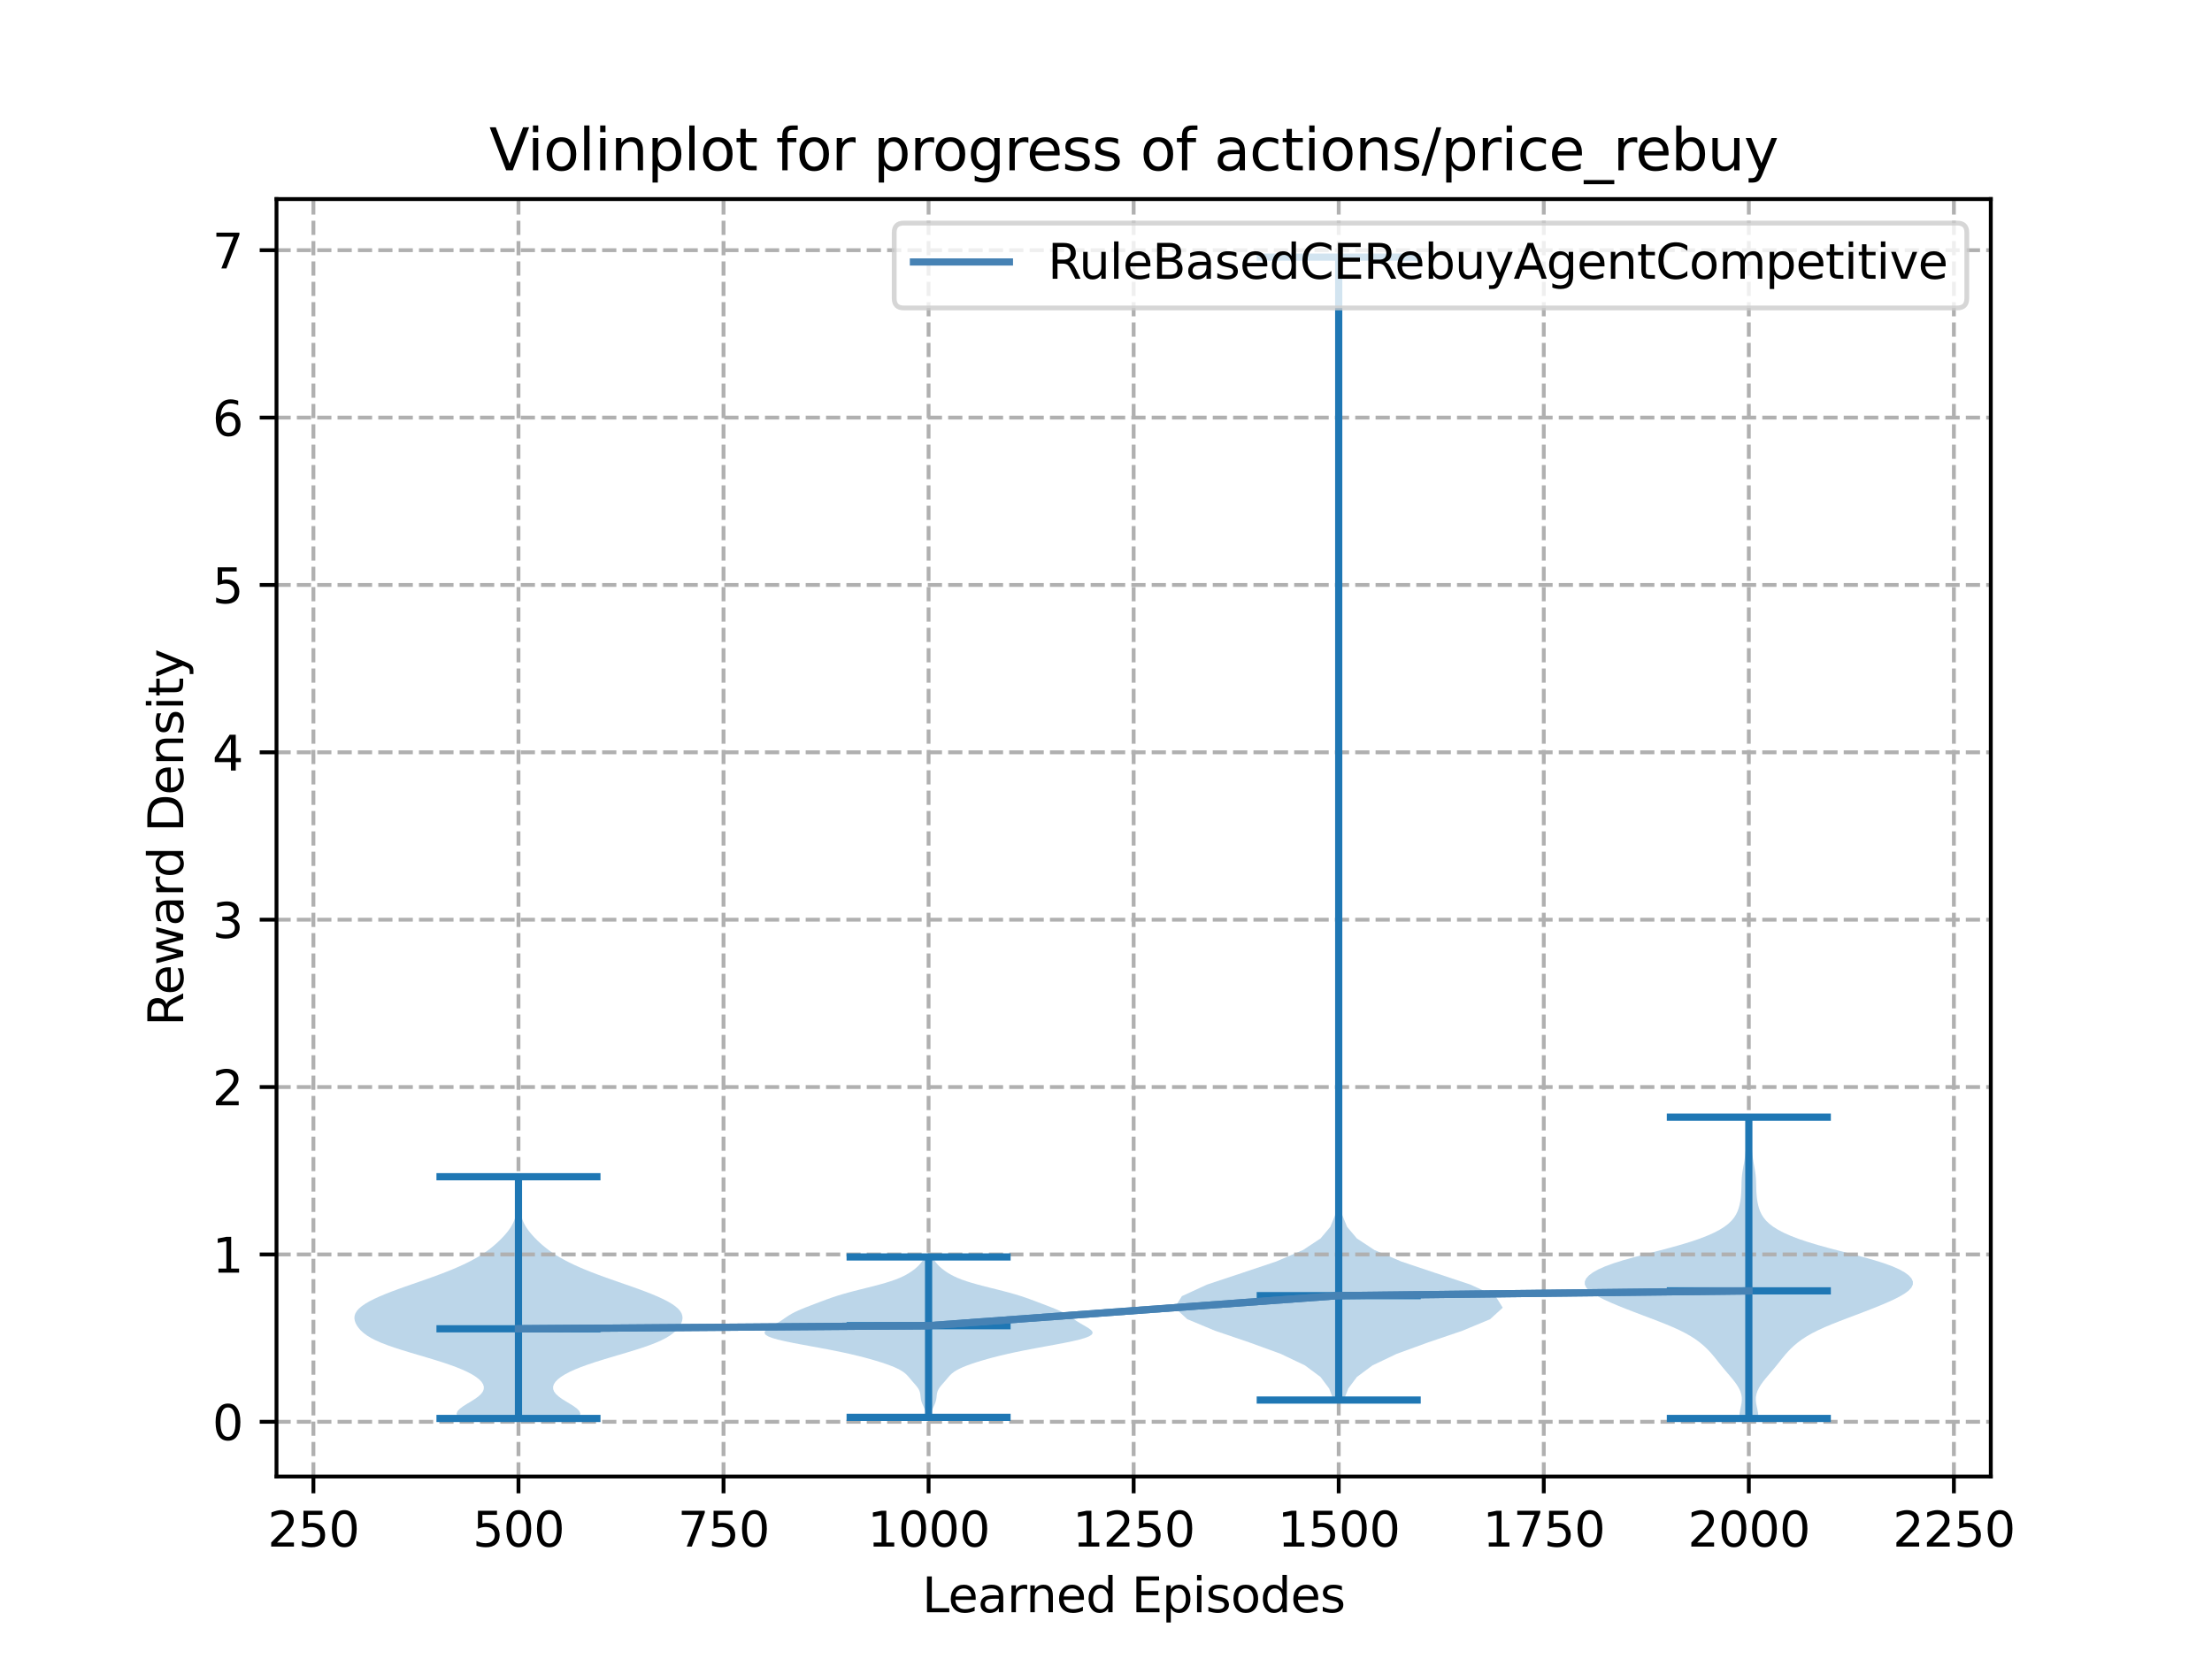 <?xml version="1.0" encoding="utf-8" standalone="no"?>
<!DOCTYPE svg PUBLIC "-//W3C//DTD SVG 1.1//EN"
  "http://www.w3.org/Graphics/SVG/1.1/DTD/svg11.dtd">
<svg xmlns:xlink="http://www.w3.org/1999/xlink" width="460.8pt" height="345.6pt" viewBox="0 0 460.8 345.6" xmlns="http://www.w3.org/2000/svg" version="1.1">
 <defs>
  <style type="text/css">*{stroke-linejoin: round; stroke-linecap: butt}</style>
 </defs>
 <g id="figure_1">
  <g id="patch_1">
   <path d="M 0 345.6 
L 460.8 345.6 
L 460.8 0 
L 0 0 
z
" style="fill: #ffffff"/>
  </g>
  <g id="axes_1">
   <g id="patch_2">
    <path d="M 57.6 307.584 
L 414.72 307.584 
L 414.72 41.472 
L 57.6 41.472 
z
" style="fill: #ffffff"/>
   </g>
   <g id="PolyCollection_1">
    <path d="M 120.322 295.488 
L 95.692 295.488 
L 95.23 294.979 
L 95.109 294.471 
L 95.313 293.962 
L 95.795 293.454 
L 96.483 292.945 
L 97.292 292.436 
L 98.138 291.928 
L 98.941 291.419 
L 99.642 290.911 
L 100.195 290.402 
L 100.576 289.894 
L 100.776 289.385 
L 100.792 288.876 
L 100.633 288.368 
L 100.306 287.859 
L 99.816 287.351 
L 99.17 286.842 
L 98.368 286.333 
L 97.414 285.825 
L 96.307 285.316 
L 95.054 284.808 
L 93.663 284.299 
L 92.15 283.79 
L 90.537 283.282 
L 88.854 282.773 
L 87.136 282.265 
L 85.424 281.756 
L 83.757 281.247 
L 82.175 280.739 
L 80.713 280.23 
L 79.397 279.722 
L 78.243 279.213 
L 77.254 278.705 
L 76.425 278.196 
L 75.739 277.687 
L 75.179 277.179 
L 74.726 276.67 
L 74.367 276.162 
L 74.095 275.653 
L 73.914 275.144 
L 73.833 274.636 
L 73.865 274.127 
L 74.026 273.619 
L 74.327 273.11 
L 74.774 272.601 
L 75.37 272.093 
L 76.109 271.584 
L 76.984 271.076 
L 77.983 270.567 
L 79.097 270.059 
L 80.311 269.55 
L 81.611 269.041 
L 82.981 268.533 
L 84.403 268.024 
L 85.857 267.516 
L 87.322 267.007 
L 88.777 266.498 
L 90.203 265.99 
L 91.585 265.481 
L 92.912 264.973 
L 94.174 264.464 
L 95.369 263.955 
L 96.491 263.447 
L 97.541 262.938 
L 98.519 262.43 
L 99.424 261.921 
L 100.26 261.413 
L 101.03 260.904 
L 101.74 260.395 
L 102.396 259.887 
L 103.006 259.378 
L 103.577 258.87 
L 104.113 258.361 
L 104.618 257.852 
L 105.09 257.344 
L 105.529 256.835 
L 105.929 256.327 
L 106.288 255.818 
L 106.602 255.309 
L 106.871 254.801 
L 107.097 254.292 
L 107.283 253.784 
L 107.433 253.275 
L 107.553 252.766 
L 107.648 252.258 
L 107.722 251.749 
L 107.778 251.241 
L 107.82 250.732 
L 107.849 250.224 
L 107.866 249.715 
L 107.873 249.206 
L 107.87 248.698 
L 107.861 248.189 
L 107.846 247.681 
L 107.829 247.172 
L 107.812 246.663 
L 107.798 246.155 
L 107.789 245.646 
L 107.786 245.138 
L 108.228 245.138 
L 108.228 245.138 
L 108.225 245.646 
L 108.216 246.155 
L 108.202 246.663 
L 108.185 247.172 
L 108.168 247.681 
L 108.153 248.189 
L 108.143 248.698 
L 108.141 249.206 
L 108.148 249.715 
L 108.165 250.224 
L 108.194 250.732 
L 108.236 251.241 
L 108.292 251.749 
L 108.366 252.258 
L 108.461 252.766 
L 108.581 253.275 
L 108.731 253.784 
L 108.917 254.292 
L 109.142 254.801 
L 109.412 255.309 
L 109.726 255.818 
L 110.085 256.327 
L 110.485 256.835 
L 110.923 257.344 
L 111.396 257.852 
L 111.901 258.361 
L 112.437 258.87 
L 113.008 259.378 
L 113.618 259.887 
L 114.274 260.395 
L 114.984 260.904 
L 115.754 261.413 
L 116.59 261.921 
L 117.495 262.43 
L 118.472 262.938 
L 119.523 263.447 
L 120.645 263.955 
L 121.839 264.464 
L 123.102 264.973 
L 124.429 265.481 
L 125.811 265.99 
L 127.237 266.498 
L 128.692 267.007 
L 130.156 267.516 
L 131.61 268.024 
L 133.033 268.533 
L 134.403 269.041 
L 135.703 269.55 
L 136.917 270.059 
L 138.03 270.567 
L 139.03 271.076 
L 139.905 271.584 
L 140.644 272.093 
L 141.239 272.601 
L 141.687 273.11 
L 141.988 273.619 
L 142.149 274.127 
L 142.181 274.636 
L 142.1 275.144 
L 141.918 275.653 
L 141.647 276.162 
L 141.288 276.67 
L 140.835 277.179 
L 140.275 277.687 
L 139.589 278.196 
L 138.759 278.705 
L 137.771 279.213 
L 136.616 279.722 
L 135.301 280.23 
L 133.839 280.739 
L 132.257 281.247 
L 130.59 281.756 
L 128.877 282.265 
L 127.16 282.773 
L 125.477 283.282 
L 123.864 283.79 
L 122.351 284.299 
L 120.96 284.808 
L 119.707 285.316 
L 118.6 285.825 
L 117.645 286.333 
L 116.844 286.842 
L 116.198 287.351 
L 115.708 287.859 
L 115.381 288.368 
L 115.221 288.876 
L 115.238 289.385 
L 115.437 289.894 
L 115.819 290.402 
L 116.372 290.911 
L 117.072 291.419 
L 117.876 291.928 
L 118.721 292.436 
L 119.531 292.945 
L 120.219 293.454 
L 120.701 293.962 
L 120.905 294.471 
L 120.784 294.979 
L 120.322 295.488 
z
" clip-path="url(#pa7b677e027)" style="fill: #1f77b4; fill-opacity: 0.3"/>
   </g>
   <g id="PolyCollection_2">
    <path d="M 193.793 295.262 
L 193.091 295.262 
L 193.033 294.924 
L 192.962 294.587 
L 192.873 294.249 
L 192.764 293.912 
L 192.634 293.574 
L 192.488 293.236 
L 192.334 292.899 
L 192.183 292.561 
L 192.048 292.224 
L 191.938 291.886 
L 191.857 291.549 
L 191.803 291.211 
L 191.765 290.873 
L 191.727 290.536 
L 191.671 290.198 
L 191.579 289.861 
L 191.437 289.523 
L 191.242 289.186 
L 190.998 288.848 
L 190.72 288.511 
L 190.423 288.173 
L 190.126 287.835 
L 189.837 287.498 
L 189.557 287.16 
L 189.274 286.823 
L 188.968 286.485 
L 188.613 286.148 
L 188.182 285.81 
L 187.656 285.472 
L 187.024 285.135 
L 186.284 284.797 
L 185.443 284.46 
L 184.508 284.122 
L 183.491 283.785 
L 182.397 283.447 
L 181.228 283.109 
L 179.981 282.772 
L 178.649 282.434 
L 177.224 282.097 
L 175.699 281.759 
L 174.072 281.422 
L 172.351 281.084 
L 170.552 280.746 
L 168.71 280.409 
L 166.872 280.071 
L 165.099 279.734 
L 163.461 279.396 
L 162.028 279.059 
L 160.862 278.721 
L 160.006 278.383 
L 159.478 278.046 
L 159.268 277.708 
L 159.34 277.371 
L 159.638 277.033 
L 160.096 276.696 
L 160.648 276.358 
L 161.235 276.02 
L 161.815 275.683 
L 162.365 275.345 
L 162.879 275.008 
L 163.368 274.67 
L 163.857 274.333 
L 164.375 273.995 
L 164.947 273.657 
L 165.593 273.32 
L 166.317 272.982 
L 167.111 272.645 
L 167.956 272.307 
L 168.831 271.97 
L 169.715 271.632 
L 170.602 271.294 
L 171.493 270.957 
L 172.405 270.619 
L 173.36 270.282 
L 174.382 269.944 
L 175.488 269.607 
L 176.683 269.269 
L 177.957 268.931 
L 179.288 268.594 
L 180.642 268.256 
L 181.978 267.919 
L 183.259 267.581 
L 184.452 267.244 
L 185.537 266.906 
L 186.503 266.568 
L 187.353 266.231 
L 188.098 265.893 
L 188.752 265.556 
L 189.332 265.218 
L 189.851 264.881 
L 190.32 264.543 
L 190.743 264.205 
L 191.123 263.868 
L 191.464 263.53 
L 191.765 263.193 
L 192.03 262.855 
L 192.261 262.518 
L 192.463 262.18 
L 192.64 261.842 
L 194.244 261.842 
L 194.244 261.842 
L 194.421 262.18 
L 194.623 262.518 
L 194.855 262.855 
L 195.12 263.193 
L 195.421 263.53 
L 195.761 263.868 
L 196.142 264.205 
L 196.565 264.543 
L 197.033 264.881 
L 197.552 265.218 
L 198.132 265.556 
L 198.787 265.893 
L 199.531 266.231 
L 200.382 266.568 
L 201.348 266.906 
L 202.432 267.244 
L 203.625 267.581 
L 204.906 267.919 
L 206.243 268.256 
L 207.596 268.594 
L 208.927 268.931 
L 210.202 269.269 
L 211.397 269.607 
L 212.502 269.944 
L 213.524 270.282 
L 214.479 270.619 
L 215.391 270.957 
L 216.283 271.294 
L 217.169 271.632 
L 218.054 271.97 
L 218.928 272.307 
L 219.774 272.645 
L 220.567 272.982 
L 221.292 273.32 
L 221.937 273.657 
L 222.51 273.995 
L 223.027 274.333 
L 223.516 274.67 
L 224.006 275.008 
L 224.52 275.345 
L 225.069 275.683 
L 225.65 276.02 
L 226.237 276.358 
L 226.789 276.696 
L 227.246 277.033 
L 227.545 277.371 
L 227.616 277.708 
L 227.407 278.046 
L 226.879 278.383 
L 226.023 278.721 
L 224.857 279.059 
L 223.424 279.396 
L 221.786 279.734 
L 220.013 280.071 
L 218.175 280.409 
L 216.332 280.746 
L 214.534 281.084 
L 212.812 281.422 
L 211.186 281.759 
L 209.661 282.097 
L 208.235 282.434 
L 206.903 282.772 
L 205.656 283.109 
L 204.487 283.447 
L 203.394 283.785 
L 202.376 284.122 
L 201.442 284.46 
L 200.6 284.797 
L 199.861 285.135 
L 199.229 285.472 
L 198.703 285.81 
L 198.272 286.148 
L 197.916 286.485 
L 197.61 286.823 
L 197.328 287.16 
L 197.048 287.498 
L 196.759 287.835 
L 196.461 288.173 
L 196.165 288.511 
L 195.886 288.848 
L 195.643 289.186 
L 195.448 289.523 
L 195.306 289.861 
L 195.213 290.198 
L 195.157 290.536 
L 195.12 290.873 
L 195.082 291.211 
L 195.027 291.549 
L 194.946 291.886 
L 194.836 292.224 
L 194.701 292.561 
L 194.551 292.899 
L 194.397 293.236 
L 194.251 293.574 
L 194.121 293.912 
L 194.012 294.249 
L 193.923 294.587 
L 193.852 294.924 
L 193.793 295.262 
z
" clip-path="url(#pa7b677e027)" style="fill: #1f77b4; fill-opacity: 0.3"/>
   </g>
   <g id="PolyCollection_3">
    <path d="M 279.944 291.653 
L 277.811 291.653 
L 276.883 289.248 
L 275.084 286.843 
L 271.847 284.438 
L 266.805 282.033 
L 260.2 279.628 
L 253.121 277.223 
L 247.344 274.818 
L 244.704 272.414 
L 246.209 270.009 
L 251.436 267.604 
L 258.68 265.199 
L 265.847 262.794 
L 271.46 260.389 
L 275.101 257.984 
L 277.125 255.579 
L 278.112 253.174 
L 278.526 250.77 
L 278.652 248.365 
L 278.652 245.96 
L 278.614 243.555 
L 278.579 241.15 
L 278.551 238.745 
L 278.51 236.34 
L 278.451 233.935 
L 278.408 231.53 
L 278.419 229.125 
L 278.481 226.721 
L 278.548 224.316 
L 278.582 221.911 
L 278.581 219.506 
L 278.563 217.101 
L 278.55 214.696 
L 278.55 212.291 
L 278.56 209.886 
L 278.572 207.481 
L 278.593 205.076 
L 278.628 202.672 
L 278.673 200.267 
L 278.721 197.862 
L 278.768 195.457 
L 278.807 193.052 
L 278.825 190.647 
L 278.817 188.242 
L 278.793 185.837 
L 278.774 183.432 
L 278.776 181.028 
L 278.793 178.623 
L 278.806 176.218 
L 278.8 173.813 
L 278.782 171.408 
L 278.773 169.003 
L 278.785 166.598 
L 278.814 164.193 
L 278.844 161.788 
L 278.864 159.383 
L 278.873 156.979 
L 278.877 154.574 
L 278.877 152.169 
L 278.877 149.764 
L 278.876 147.359 
L 278.871 144.954 
L 278.859 142.549 
L 278.836 140.144 
L 278.805 137.739 
L 278.779 135.334 
L 278.776 132.93 
L 278.797 130.525 
L 278.828 128.12 
L 278.854 125.715 
L 278.869 123.31 
L 278.875 120.905 
L 278.877 118.5 
L 278.878 116.095 
L 278.878 113.69 
L 278.878 111.286 
L 278.878 108.881 
L 278.878 106.476 
L 278.878 104.071 
L 278.878 101.666 
L 278.878 99.261 
L 278.878 96.856 
L 278.878 94.451 
L 278.878 92.046 
L 278.878 89.641 
L 278.878 87.237 
L 278.878 84.832 
L 278.878 82.427 
L 278.878 80.022 
L 278.878 77.617 
L 278.878 75.212 
L 278.878 72.807 
L 278.878 70.402 
L 278.877 67.997 
L 278.874 65.592 
L 278.865 63.188 
L 278.846 60.783 
L 278.816 58.378 
L 278.787 55.973 
L 278.774 53.568 
L 278.981 53.568 
L 278.981 53.568 
L 278.969 55.973 
L 278.939 58.378 
L 278.91 60.783 
L 278.89 63.188 
L 278.882 65.592 
L 278.879 67.997 
L 278.878 70.402 
L 278.878 72.807 
L 278.878 75.212 
L 278.878 77.617 
L 278.878 80.022 
L 278.878 82.427 
L 278.878 84.832 
L 278.878 87.237 
L 278.878 89.641 
L 278.878 92.046 
L 278.878 94.451 
L 278.878 96.856 
L 278.878 99.261 
L 278.878 101.666 
L 278.878 104.071 
L 278.878 106.476 
L 278.878 108.881 
L 278.878 111.286 
L 278.878 113.69 
L 278.878 116.095 
L 278.878 118.5 
L 278.88 120.905 
L 278.886 123.31 
L 278.901 125.715 
L 278.927 128.12 
L 278.959 130.525 
L 278.979 132.93 
L 278.976 135.334 
L 278.951 137.739 
L 278.919 140.144 
L 278.896 142.549 
L 278.884 144.954 
L 278.879 147.359 
L 278.878 149.764 
L 278.878 152.169 
L 278.879 154.574 
L 278.882 156.979 
L 278.891 159.383 
L 278.911 161.788 
L 278.941 164.193 
L 278.971 166.598 
L 278.983 169.003 
L 278.973 171.408 
L 278.955 173.813 
L 278.95 176.218 
L 278.963 178.623 
L 278.98 181.028 
L 278.981 183.432 
L 278.962 185.837 
L 278.939 188.242 
L 278.931 190.647 
L 278.949 193.052 
L 278.987 195.457 
L 279.034 197.862 
L 279.083 200.267 
L 279.128 202.672 
L 279.162 205.076 
L 279.183 207.481 
L 279.196 209.886 
L 279.205 212.291 
L 279.206 214.696 
L 279.192 217.101 
L 279.174 219.506 
L 279.173 221.911 
L 279.208 224.316 
L 279.275 226.721 
L 279.336 229.125 
L 279.348 231.53 
L 279.304 233.935 
L 279.245 236.34 
L 279.204 238.745 
L 279.176 241.15 
L 279.141 243.555 
L 279.103 245.96 
L 279.103 248.365 
L 279.229 250.77 
L 279.643 253.174 
L 280.63 255.579 
L 282.654 257.984 
L 286.295 260.389 
L 291.908 262.794 
L 299.075 265.199 
L 306.32 267.604 
L 311.547 270.009 
L 313.052 272.414 
L 310.412 274.818 
L 304.635 277.223 
L 297.555 279.628 
L 290.95 282.033 
L 285.909 284.438 
L 282.672 286.843 
L 280.872 289.248 
L 279.944 291.653 
z
" clip-path="url(#pa7b677e027)" style="fill: #1f77b4; fill-opacity: 0.3"/>
   </g>
   <g id="PolyCollection_4">
    <path d="M 366.263 295.488 
L 362.363 295.488 
L 362.347 294.854 
L 362.412 294.22 
L 362.533 293.586 
L 362.673 292.952 
L 362.792 292.318 
L 362.856 291.684 
L 362.84 291.051 
L 362.729 290.417 
L 362.52 289.783 
L 362.219 289.149 
L 361.836 288.515 
L 361.387 287.881 
L 360.889 287.247 
L 360.36 286.613 
L 359.818 285.979 
L 359.279 285.345 
L 358.751 284.711 
L 358.239 284.077 
L 357.735 283.443 
L 357.228 282.809 
L 356.701 282.176 
L 356.138 281.542 
L 355.523 280.908 
L 354.842 280.274 
L 354.079 279.64 
L 353.217 279.006 
L 352.239 278.372 
L 351.128 277.738 
L 349.874 277.104 
L 348.482 276.47 
L 346.97 275.836 
L 345.366 275.202 
L 343.708 274.568 
L 342.031 273.934 
L 340.363 273.301 
L 338.729 272.667 
L 337.147 272.033 
L 335.639 271.399 
L 334.234 270.765 
L 332.969 270.131 
L 331.887 269.497 
L 331.034 268.863 
L 330.446 268.229 
L 330.145 267.595 
L 330.139 266.961 
L 330.424 266.327 
L 330.993 265.693 
L 331.844 265.059 
L 332.982 264.426 
L 334.417 263.792 
L 336.15 263.158 
L 338.162 262.524 
L 340.404 261.89 
L 342.799 261.256 
L 345.25 260.622 
L 347.659 259.988 
L 349.944 259.354 
L 352.045 258.72 
L 353.927 258.086 
L 355.581 257.452 
L 357.008 256.818 
L 358.22 256.185 
L 359.231 255.551 
L 360.057 254.917 
L 360.719 254.283 
L 361.238 253.649 
L 361.638 253.015 
L 361.943 252.381 
L 362.175 251.747 
L 362.353 251.113 
L 362.489 250.479 
L 362.593 249.845 
L 362.669 249.211 
L 362.72 248.577 
L 362.752 247.943 
L 362.77 247.31 
L 362.785 246.676 
L 362.805 246.042 
L 362.842 245.408 
L 362.9 244.774 
L 362.982 244.14 
L 363.084 243.506 
L 363.198 242.872 
L 363.313 242.238 
L 363.421 241.604 
L 363.515 240.97 
L 363.593 240.336 
L 363.657 239.702 
L 363.71 239.068 
L 363.754 238.435 
L 363.791 237.801 
L 363.822 237.167 
L 363.843 236.533 
L 363.857 235.899 
L 363.863 235.265 
L 363.868 234.631 
L 363.876 233.997 
L 363.892 233.363 
L 363.921 232.729 
L 364.706 232.729 
L 364.706 232.729 
L 364.734 233.363 
L 364.751 233.997 
L 364.758 234.631 
L 364.763 235.265 
L 364.77 235.899 
L 364.783 236.533 
L 364.805 237.167 
L 364.835 237.801 
L 364.872 238.435 
L 364.917 239.068 
L 364.969 239.702 
L 365.033 240.336 
L 365.111 240.97 
L 365.205 241.604 
L 365.313 242.238 
L 365.428 242.872 
L 365.542 243.506 
L 365.644 244.14 
L 365.726 244.774 
L 365.785 245.408 
L 365.821 246.042 
L 365.841 246.676 
L 365.856 247.31 
L 365.874 247.943 
L 365.906 248.577 
L 365.958 249.211 
L 366.033 249.845 
L 366.137 250.479 
L 366.273 251.113 
L 366.451 251.747 
L 366.683 252.381 
L 366.988 253.015 
L 367.388 253.649 
L 367.907 254.283 
L 368.569 254.917 
L 369.395 255.551 
L 370.406 256.185 
L 371.618 256.818 
L 373.046 257.452 
L 374.699 258.086 
L 376.582 258.72 
L 378.682 259.354 
L 380.967 259.988 
L 383.377 260.622 
L 385.828 261.256 
L 388.222 261.89 
L 390.464 262.524 
L 392.476 263.158 
L 394.209 263.792 
L 395.644 264.426 
L 396.782 265.059 
L 397.633 265.693 
L 398.202 266.327 
L 398.487 266.961 
L 398.481 267.595 
L 398.18 268.229 
L 397.592 268.863 
L 396.739 269.497 
L 395.658 270.131 
L 394.392 270.765 
L 392.987 271.399 
L 391.479 272.033 
L 389.898 272.667 
L 388.263 273.301 
L 386.596 273.934 
L 384.918 274.568 
L 383.26 275.202 
L 381.656 275.836 
L 380.144 276.47 
L 378.752 277.104 
L 377.498 277.738 
L 376.387 278.372 
L 375.409 279.006 
L 374.548 279.64 
L 373.785 280.274 
L 373.103 280.908 
L 372.488 281.542 
L 371.925 282.176 
L 371.398 282.809 
L 370.891 283.443 
L 370.388 284.077 
L 369.875 284.711 
L 369.348 285.345 
L 368.808 285.979 
L 368.266 286.613 
L 367.737 287.247 
L 367.239 287.881 
L 366.79 288.515 
L 366.408 289.149 
L 366.106 289.783 
L 365.897 290.417 
L 365.786 291.051 
L 365.77 291.684 
L 365.834 292.318 
L 365.953 292.952 
L 366.093 293.586 
L 366.214 294.22 
L 366.279 294.854 
L 366.263 295.488 
z
" clip-path="url(#pa7b677e027)" style="fill: #1f77b4; fill-opacity: 0.3"/>
   </g>
   <g id="matplotlib.axis_1">
    <g id="xtick_1">
     <g id="line2d_1">
      <path d="M 65.289 307.584 
L 65.289 41.472 
" clip-path="url(#pa7b677e027)" style="fill: none; stroke-dasharray: 2.96,1.28; stroke-dashoffset: 0; stroke: #b0b0b0; stroke-width: 0.8"/>
     </g>
     <g id="line2d_2">
      <defs>
       <path id="m3dc2439deb" d="M 0 0 
L 0 3.5 
" style="stroke: #000000; stroke-width: 0.8"/>
      </defs>
      <g>
       <use xlink:href="#m3dc2439deb" x="65.289" y="307.584" style="stroke: #000000; stroke-width: 0.8"/>
      </g>
     </g>
     <g id="text_1">
      <!-- 250 -->
      <g transform="translate(55.745 322.182)scale(0.1 -0.1)">
       <defs>
        <path id="DejaVuSans-32" d="M 1228 531 
L 3431 531 
L 3431 0 
L 469 0 
L 469 531 
Q 828 903 1448 1529 
Q 2069 2156 2228 2338 
Q 2531 2678 2651 2914 
Q 2772 3150 2772 3378 
Q 2772 3750 2511 3984 
Q 2250 4219 1831 4219 
Q 1534 4219 1204 4116 
Q 875 4013 500 3803 
L 500 4441 
Q 881 4594 1212 4672 
Q 1544 4750 1819 4750 
Q 2544 4750 2975 4387 
Q 3406 4025 3406 3419 
Q 3406 3131 3298 2873 
Q 3191 2616 2906 2266 
Q 2828 2175 2409 1742 
Q 1991 1309 1228 531 
z
" transform="scale(0.016)"/>
        <path id="DejaVuSans-35" d="M 691 4666 
L 3169 4666 
L 3169 4134 
L 1269 4134 
L 1269 2991 
Q 1406 3038 1543 3061 
Q 1681 3084 1819 3084 
Q 2600 3084 3056 2656 
Q 3513 2228 3513 1497 
Q 3513 744 3044 326 
Q 2575 -91 1722 -91 
Q 1428 -91 1123 -41 
Q 819 9 494 109 
L 494 744 
Q 775 591 1075 516 
Q 1375 441 1709 441 
Q 2250 441 2565 725 
Q 2881 1009 2881 1497 
Q 2881 1984 2565 2268 
Q 2250 2553 1709 2553 
Q 1456 2553 1204 2497 
Q 953 2441 691 2322 
L 691 4666 
z
" transform="scale(0.016)"/>
        <path id="DejaVuSans-30" d="M 2034 4250 
Q 1547 4250 1301 3770 
Q 1056 3291 1056 2328 
Q 1056 1369 1301 889 
Q 1547 409 2034 409 
Q 2525 409 2770 889 
Q 3016 1369 3016 2328 
Q 3016 3291 2770 3770 
Q 2525 4250 2034 4250 
z
M 2034 4750 
Q 2819 4750 3233 4129 
Q 3647 3509 3647 2328 
Q 3647 1150 3233 529 
Q 2819 -91 2034 -91 
Q 1250 -91 836 529 
Q 422 1150 422 2328 
Q 422 3509 836 4129 
Q 1250 4750 2034 4750 
z
" transform="scale(0.016)"/>
       </defs>
       <use xlink:href="#DejaVuSans-32"/>
       <use xlink:href="#DejaVuSans-35" x="63.623"/>
       <use xlink:href="#DejaVuSans-30" x="127.246"/>
      </g>
     </g>
    </g>
    <g id="xtick_2">
     <g id="line2d_3">
      <path d="M 108.007 307.584 
L 108.007 41.472 
" clip-path="url(#pa7b677e027)" style="fill: none; stroke-dasharray: 2.96,1.28; stroke-dashoffset: 0; stroke: #b0b0b0; stroke-width: 0.8"/>
     </g>
     <g id="line2d_4">
      <g>
       <use xlink:href="#m3dc2439deb" x="108.007" y="307.584" style="stroke: #000000; stroke-width: 0.8"/>
      </g>
     </g>
     <g id="text_2">
      <!-- 500 -->
      <g transform="translate(98.463 322.182)scale(0.1 -0.1)">
       <use xlink:href="#DejaVuSans-35"/>
       <use xlink:href="#DejaVuSans-30" x="63.623"/>
       <use xlink:href="#DejaVuSans-30" x="127.246"/>
      </g>
     </g>
    </g>
    <g id="xtick_3">
     <g id="line2d_5">
      <path d="M 150.725 307.584 
L 150.725 41.472 
" clip-path="url(#pa7b677e027)" style="fill: none; stroke-dasharray: 2.96,1.28; stroke-dashoffset: 0; stroke: #b0b0b0; stroke-width: 0.8"/>
     </g>
     <g id="line2d_6">
      <g>
       <use xlink:href="#m3dc2439deb" x="150.725" y="307.584" style="stroke: #000000; stroke-width: 0.8"/>
      </g>
     </g>
     <g id="text_3">
      <!-- 750 -->
      <g transform="translate(141.181 322.182)scale(0.1 -0.1)">
       <defs>
        <path id="DejaVuSans-37" d="M 525 4666 
L 3525 4666 
L 3525 4397 
L 1831 0 
L 1172 0 
L 2766 4134 
L 525 4134 
L 525 4666 
z
" transform="scale(0.016)"/>
       </defs>
       <use xlink:href="#DejaVuSans-37"/>
       <use xlink:href="#DejaVuSans-35" x="63.623"/>
       <use xlink:href="#DejaVuSans-30" x="127.246"/>
      </g>
     </g>
    </g>
    <g id="xtick_4">
     <g id="line2d_7">
      <path d="M 193.442 307.584 
L 193.442 41.472 
" clip-path="url(#pa7b677e027)" style="fill: none; stroke-dasharray: 2.96,1.28; stroke-dashoffset: 0; stroke: #b0b0b0; stroke-width: 0.8"/>
     </g>
     <g id="line2d_8">
      <g>
       <use xlink:href="#m3dc2439deb" x="193.442" y="307.584" style="stroke: #000000; stroke-width: 0.8"/>
      </g>
     </g>
     <g id="text_4">
      <!-- 1000 -->
      <g transform="translate(180.717 322.182)scale(0.1 -0.1)">
       <defs>
        <path id="DejaVuSans-31" d="M 794 531 
L 1825 531 
L 1825 4091 
L 703 3866 
L 703 4441 
L 1819 4666 
L 2450 4666 
L 2450 531 
L 3481 531 
L 3481 0 
L 794 0 
L 794 531 
z
" transform="scale(0.016)"/>
       </defs>
       <use xlink:href="#DejaVuSans-31"/>
       <use xlink:href="#DejaVuSans-30" x="63.623"/>
       <use xlink:href="#DejaVuSans-30" x="127.246"/>
       <use xlink:href="#DejaVuSans-30" x="190.869"/>
      </g>
     </g>
    </g>
    <g id="xtick_5">
     <g id="line2d_9">
      <path d="M 236.16 307.584 
L 236.16 41.472 
" clip-path="url(#pa7b677e027)" style="fill: none; stroke-dasharray: 2.96,1.28; stroke-dashoffset: 0; stroke: #b0b0b0; stroke-width: 0.8"/>
     </g>
     <g id="line2d_10">
      <g>
       <use xlink:href="#m3dc2439deb" x="236.16" y="307.584" style="stroke: #000000; stroke-width: 0.8"/>
      </g>
     </g>
     <g id="text_5">
      <!-- 1250 -->
      <g transform="translate(223.435 322.182)scale(0.1 -0.1)">
       <use xlink:href="#DejaVuSans-31"/>
       <use xlink:href="#DejaVuSans-32" x="63.623"/>
       <use xlink:href="#DejaVuSans-35" x="127.246"/>
       <use xlink:href="#DejaVuSans-30" x="190.869"/>
      </g>
     </g>
    </g>
    <g id="xtick_6">
     <g id="line2d_11">
      <path d="M 278.878 307.584 
L 278.878 41.472 
" clip-path="url(#pa7b677e027)" style="fill: none; stroke-dasharray: 2.96,1.28; stroke-dashoffset: 0; stroke: #b0b0b0; stroke-width: 0.8"/>
     </g>
     <g id="line2d_12">
      <g>
       <use xlink:href="#m3dc2439deb" x="278.878" y="307.584" style="stroke: #000000; stroke-width: 0.8"/>
      </g>
     </g>
     <g id="text_6">
      <!-- 1500 -->
      <g transform="translate(266.153 322.182)scale(0.1 -0.1)">
       <use xlink:href="#DejaVuSans-31"/>
       <use xlink:href="#DejaVuSans-35" x="63.623"/>
       <use xlink:href="#DejaVuSans-30" x="127.246"/>
       <use xlink:href="#DejaVuSans-30" x="190.869"/>
      </g>
     </g>
    </g>
    <g id="xtick_7">
     <g id="line2d_13">
      <path d="M 321.595 307.584 
L 321.595 41.472 
" clip-path="url(#pa7b677e027)" style="fill: none; stroke-dasharray: 2.96,1.28; stroke-dashoffset: 0; stroke: #b0b0b0; stroke-width: 0.8"/>
     </g>
     <g id="line2d_14">
      <g>
       <use xlink:href="#m3dc2439deb" x="321.595" y="307.584" style="stroke: #000000; stroke-width: 0.8"/>
      </g>
     </g>
     <g id="text_7">
      <!-- 1750 -->
      <g transform="translate(308.87 322.182)scale(0.1 -0.1)">
       <use xlink:href="#DejaVuSans-31"/>
       <use xlink:href="#DejaVuSans-37" x="63.623"/>
       <use xlink:href="#DejaVuSans-35" x="127.246"/>
       <use xlink:href="#DejaVuSans-30" x="190.869"/>
      </g>
     </g>
    </g>
    <g id="xtick_8">
     <g id="line2d_15">
      <path d="M 364.313 307.584 
L 364.313 41.472 
" clip-path="url(#pa7b677e027)" style="fill: none; stroke-dasharray: 2.96,1.28; stroke-dashoffset: 0; stroke: #b0b0b0; stroke-width: 0.8"/>
     </g>
     <g id="line2d_16">
      <g>
       <use xlink:href="#m3dc2439deb" x="364.313" y="307.584" style="stroke: #000000; stroke-width: 0.8"/>
      </g>
     </g>
     <g id="text_8">
      <!-- 2000 -->
      <g transform="translate(351.588 322.182)scale(0.1 -0.1)">
       <use xlink:href="#DejaVuSans-32"/>
       <use xlink:href="#DejaVuSans-30" x="63.623"/>
       <use xlink:href="#DejaVuSans-30" x="127.246"/>
       <use xlink:href="#DejaVuSans-30" x="190.869"/>
      </g>
     </g>
    </g>
    <g id="xtick_9">
     <g id="line2d_17">
      <path d="M 407.031 307.584 
L 407.031 41.472 
" clip-path="url(#pa7b677e027)" style="fill: none; stroke-dasharray: 2.96,1.28; stroke-dashoffset: 0; stroke: #b0b0b0; stroke-width: 0.8"/>
     </g>
     <g id="line2d_18">
      <g>
       <use xlink:href="#m3dc2439deb" x="407.031" y="307.584" style="stroke: #000000; stroke-width: 0.8"/>
      </g>
     </g>
     <g id="text_9">
      <!-- 2250 -->
      <g transform="translate(394.306 322.182)scale(0.1 -0.1)">
       <use xlink:href="#DejaVuSans-32"/>
       <use xlink:href="#DejaVuSans-32" x="63.623"/>
       <use xlink:href="#DejaVuSans-35" x="127.246"/>
       <use xlink:href="#DejaVuSans-30" x="190.869"/>
      </g>
     </g>
    </g>
    <g id="text_10">
     <!-- Learned Episodes -->
     <g transform="translate(192.102 335.861)scale(0.1 -0.1)">
      <defs>
       <path id="DejaVuSans-4c" d="M 628 4666 
L 1259 4666 
L 1259 531 
L 3531 531 
L 3531 0 
L 628 0 
L 628 4666 
z
" transform="scale(0.016)"/>
       <path id="DejaVuSans-65" d="M 3597 1894 
L 3597 1613 
L 953 1613 
Q 991 1019 1311 708 
Q 1631 397 2203 397 
Q 2534 397 2845 478 
Q 3156 559 3463 722 
L 3463 178 
Q 3153 47 2828 -22 
Q 2503 -91 2169 -91 
Q 1331 -91 842 396 
Q 353 884 353 1716 
Q 353 2575 817 3079 
Q 1281 3584 2069 3584 
Q 2775 3584 3186 3129 
Q 3597 2675 3597 1894 
z
M 3022 2063 
Q 3016 2534 2758 2815 
Q 2500 3097 2075 3097 
Q 1594 3097 1305 2825 
Q 1016 2553 972 2059 
L 3022 2063 
z
" transform="scale(0.016)"/>
       <path id="DejaVuSans-61" d="M 2194 1759 
Q 1497 1759 1228 1600 
Q 959 1441 959 1056 
Q 959 750 1161 570 
Q 1363 391 1709 391 
Q 2188 391 2477 730 
Q 2766 1069 2766 1631 
L 2766 1759 
L 2194 1759 
z
M 3341 1997 
L 3341 0 
L 2766 0 
L 2766 531 
Q 2569 213 2275 61 
Q 1981 -91 1556 -91 
Q 1019 -91 701 211 
Q 384 513 384 1019 
Q 384 1609 779 1909 
Q 1175 2209 1959 2209 
L 2766 2209 
L 2766 2266 
Q 2766 2663 2505 2880 
Q 2244 3097 1772 3097 
Q 1472 3097 1187 3025 
Q 903 2953 641 2809 
L 641 3341 
Q 956 3463 1253 3523 
Q 1550 3584 1831 3584 
Q 2591 3584 2966 3190 
Q 3341 2797 3341 1997 
z
" transform="scale(0.016)"/>
       <path id="DejaVuSans-72" d="M 2631 2963 
Q 2534 3019 2420 3045 
Q 2306 3072 2169 3072 
Q 1681 3072 1420 2755 
Q 1159 2438 1159 1844 
L 1159 0 
L 581 0 
L 581 3500 
L 1159 3500 
L 1159 2956 
Q 1341 3275 1631 3429 
Q 1922 3584 2338 3584 
Q 2397 3584 2469 3576 
Q 2541 3569 2628 3553 
L 2631 2963 
z
" transform="scale(0.016)"/>
       <path id="DejaVuSans-6e" d="M 3513 2113 
L 3513 0 
L 2938 0 
L 2938 2094 
Q 2938 2591 2744 2837 
Q 2550 3084 2163 3084 
Q 1697 3084 1428 2787 
Q 1159 2491 1159 1978 
L 1159 0 
L 581 0 
L 581 3500 
L 1159 3500 
L 1159 2956 
Q 1366 3272 1645 3428 
Q 1925 3584 2291 3584 
Q 2894 3584 3203 3211 
Q 3513 2838 3513 2113 
z
" transform="scale(0.016)"/>
       <path id="DejaVuSans-64" d="M 2906 2969 
L 2906 4863 
L 3481 4863 
L 3481 0 
L 2906 0 
L 2906 525 
Q 2725 213 2448 61 
Q 2172 -91 1784 -91 
Q 1150 -91 751 415 
Q 353 922 353 1747 
Q 353 2572 751 3078 
Q 1150 3584 1784 3584 
Q 2172 3584 2448 3432 
Q 2725 3281 2906 2969 
z
M 947 1747 
Q 947 1113 1208 752 
Q 1469 391 1925 391 
Q 2381 391 2643 752 
Q 2906 1113 2906 1747 
Q 2906 2381 2643 2742 
Q 2381 3103 1925 3103 
Q 1469 3103 1208 2742 
Q 947 2381 947 1747 
z
" transform="scale(0.016)"/>
       <path id="DejaVuSans-20" transform="scale(0.016)"/>
       <path id="DejaVuSans-45" d="M 628 4666 
L 3578 4666 
L 3578 4134 
L 1259 4134 
L 1259 2753 
L 3481 2753 
L 3481 2222 
L 1259 2222 
L 1259 531 
L 3634 531 
L 3634 0 
L 628 0 
L 628 4666 
z
" transform="scale(0.016)"/>
       <path id="DejaVuSans-70" d="M 1159 525 
L 1159 -1331 
L 581 -1331 
L 581 3500 
L 1159 3500 
L 1159 2969 
Q 1341 3281 1617 3432 
Q 1894 3584 2278 3584 
Q 2916 3584 3314 3078 
Q 3713 2572 3713 1747 
Q 3713 922 3314 415 
Q 2916 -91 2278 -91 
Q 1894 -91 1617 61 
Q 1341 213 1159 525 
z
M 3116 1747 
Q 3116 2381 2855 2742 
Q 2594 3103 2138 3103 
Q 1681 3103 1420 2742 
Q 1159 2381 1159 1747 
Q 1159 1113 1420 752 
Q 1681 391 2138 391 
Q 2594 391 2855 752 
Q 3116 1113 3116 1747 
z
" transform="scale(0.016)"/>
       <path id="DejaVuSans-69" d="M 603 3500 
L 1178 3500 
L 1178 0 
L 603 0 
L 603 3500 
z
M 603 4863 
L 1178 4863 
L 1178 4134 
L 603 4134 
L 603 4863 
z
" transform="scale(0.016)"/>
       <path id="DejaVuSans-73" d="M 2834 3397 
L 2834 2853 
Q 2591 2978 2328 3040 
Q 2066 3103 1784 3103 
Q 1356 3103 1142 2972 
Q 928 2841 928 2578 
Q 928 2378 1081 2264 
Q 1234 2150 1697 2047 
L 1894 2003 
Q 2506 1872 2764 1633 
Q 3022 1394 3022 966 
Q 3022 478 2636 193 
Q 2250 -91 1575 -91 
Q 1294 -91 989 -36 
Q 684 19 347 128 
L 347 722 
Q 666 556 975 473 
Q 1284 391 1588 391 
Q 1994 391 2212 530 
Q 2431 669 2431 922 
Q 2431 1156 2273 1281 
Q 2116 1406 1581 1522 
L 1381 1569 
Q 847 1681 609 1914 
Q 372 2147 372 2553 
Q 372 3047 722 3315 
Q 1072 3584 1716 3584 
Q 2034 3584 2315 3537 
Q 2597 3491 2834 3397 
z
" transform="scale(0.016)"/>
       <path id="DejaVuSans-6f" d="M 1959 3097 
Q 1497 3097 1228 2736 
Q 959 2375 959 1747 
Q 959 1119 1226 758 
Q 1494 397 1959 397 
Q 2419 397 2687 759 
Q 2956 1122 2956 1747 
Q 2956 2369 2687 2733 
Q 2419 3097 1959 3097 
z
M 1959 3584 
Q 2709 3584 3137 3096 
Q 3566 2609 3566 1747 
Q 3566 888 3137 398 
Q 2709 -91 1959 -91 
Q 1206 -91 779 398 
Q 353 888 353 1747 
Q 353 2609 779 3096 
Q 1206 3584 1959 3584 
z
" transform="scale(0.016)"/>
      </defs>
      <use xlink:href="#DejaVuSans-4c"/>
      <use xlink:href="#DejaVuSans-65" x="53.963"/>
      <use xlink:href="#DejaVuSans-61" x="115.486"/>
      <use xlink:href="#DejaVuSans-72" x="176.766"/>
      <use xlink:href="#DejaVuSans-6e" x="216.129"/>
      <use xlink:href="#DejaVuSans-65" x="279.508"/>
      <use xlink:href="#DejaVuSans-64" x="341.031"/>
      <use xlink:href="#DejaVuSans-20" x="404.508"/>
      <use xlink:href="#DejaVuSans-45" x="436.295"/>
      <use xlink:href="#DejaVuSans-70" x="499.479"/>
      <use xlink:href="#DejaVuSans-69" x="562.955"/>
      <use xlink:href="#DejaVuSans-73" x="590.738"/>
      <use xlink:href="#DejaVuSans-6f" x="642.838"/>
      <use xlink:href="#DejaVuSans-64" x="704.02"/>
      <use xlink:href="#DejaVuSans-65" x="767.496"/>
      <use xlink:href="#DejaVuSans-73" x="829.02"/>
     </g>
    </g>
   </g>
   <g id="matplotlib.axis_2">
    <g id="ytick_1">
     <g id="line2d_19">
      <path d="M 57.6 296.185 
L 414.72 296.185 
" clip-path="url(#pa7b677e027)" style="fill: none; stroke-dasharray: 2.96,1.28; stroke-dashoffset: 0; stroke: #b0b0b0; stroke-width: 0.8"/>
     </g>
     <g id="line2d_20">
      <defs>
       <path id="mb407297b5f" d="M 0 0 
L -3.5 0 
" style="stroke: #000000; stroke-width: 0.8"/>
      </defs>
      <g>
       <use xlink:href="#mb407297b5f" x="57.6" y="296.185" style="stroke: #000000; stroke-width: 0.8"/>
      </g>
     </g>
     <g id="text_11">
      <!-- 0 -->
      <g transform="translate(44.237 299.985)scale(0.1 -0.1)">
       <use xlink:href="#DejaVuSans-30"/>
      </g>
     </g>
    </g>
    <g id="ytick_2">
     <g id="line2d_21">
      <path d="M 57.6 261.319 
L 414.72 261.319 
" clip-path="url(#pa7b677e027)" style="fill: none; stroke-dasharray: 2.96,1.28; stroke-dashoffset: 0; stroke: #b0b0b0; stroke-width: 0.8"/>
     </g>
     <g id="line2d_22">
      <g>
       <use xlink:href="#mb407297b5f" x="57.6" y="261.319" style="stroke: #000000; stroke-width: 0.8"/>
      </g>
     </g>
     <g id="text_12">
      <!-- 1 -->
      <g transform="translate(44.237 265.119)scale(0.1 -0.1)">
       <use xlink:href="#DejaVuSans-31"/>
      </g>
     </g>
    </g>
    <g id="ytick_3">
     <g id="line2d_23">
      <path d="M 57.6 226.454 
L 414.72 226.454 
" clip-path="url(#pa7b677e027)" style="fill: none; stroke-dasharray: 2.96,1.28; stroke-dashoffset: 0; stroke: #b0b0b0; stroke-width: 0.8"/>
     </g>
     <g id="line2d_24">
      <g>
       <use xlink:href="#mb407297b5f" x="57.6" y="226.454" style="stroke: #000000; stroke-width: 0.8"/>
      </g>
     </g>
     <g id="text_13">
      <!-- 2 -->
      <g transform="translate(44.237 230.253)scale(0.1 -0.1)">
       <use xlink:href="#DejaVuSans-32"/>
      </g>
     </g>
    </g>
    <g id="ytick_4">
     <g id="line2d_25">
      <path d="M 57.6 191.588 
L 414.72 191.588 
" clip-path="url(#pa7b677e027)" style="fill: none; stroke-dasharray: 2.96,1.28; stroke-dashoffset: 0; stroke: #b0b0b0; stroke-width: 0.8"/>
     </g>
     <g id="line2d_26">
      <g>
       <use xlink:href="#mb407297b5f" x="57.6" y="191.588" style="stroke: #000000; stroke-width: 0.8"/>
      </g>
     </g>
     <g id="text_14">
      <!-- 3 -->
      <g transform="translate(44.237 195.387)scale(0.1 -0.1)">
       <defs>
        <path id="DejaVuSans-33" d="M 2597 2516 
Q 3050 2419 3304 2112 
Q 3559 1806 3559 1356 
Q 3559 666 3084 287 
Q 2609 -91 1734 -91 
Q 1441 -91 1130 -33 
Q 819 25 488 141 
L 488 750 
Q 750 597 1062 519 
Q 1375 441 1716 441 
Q 2309 441 2620 675 
Q 2931 909 2931 1356 
Q 2931 1769 2642 2001 
Q 2353 2234 1838 2234 
L 1294 2234 
L 1294 2753 
L 1863 2753 
Q 2328 2753 2575 2939 
Q 2822 3125 2822 3475 
Q 2822 3834 2567 4026 
Q 2313 4219 1838 4219 
Q 1578 4219 1281 4162 
Q 984 4106 628 3988 
L 628 4550 
Q 988 4650 1302 4700 
Q 1616 4750 1894 4750 
Q 2613 4750 3031 4423 
Q 3450 4097 3450 3541 
Q 3450 3153 3228 2886 
Q 3006 2619 2597 2516 
z
" transform="scale(0.016)"/>
       </defs>
       <use xlink:href="#DejaVuSans-33"/>
      </g>
     </g>
    </g>
    <g id="ytick_5">
     <g id="line2d_27">
      <path d="M 57.6 156.722 
L 414.72 156.722 
" clip-path="url(#pa7b677e027)" style="fill: none; stroke-dasharray: 2.96,1.28; stroke-dashoffset: 0; stroke: #b0b0b0; stroke-width: 0.8"/>
     </g>
     <g id="line2d_28">
      <g>
       <use xlink:href="#mb407297b5f" x="57.6" y="156.722" style="stroke: #000000; stroke-width: 0.8"/>
      </g>
     </g>
     <g id="text_15">
      <!-- 4 -->
      <g transform="translate(44.237 160.521)scale(0.1 -0.1)">
       <defs>
        <path id="DejaVuSans-34" d="M 2419 4116 
L 825 1625 
L 2419 1625 
L 2419 4116 
z
M 2253 4666 
L 3047 4666 
L 3047 1625 
L 3713 1625 
L 3713 1100 
L 3047 1100 
L 3047 0 
L 2419 0 
L 2419 1100 
L 313 1100 
L 313 1709 
L 2253 4666 
z
" transform="scale(0.016)"/>
       </defs>
       <use xlink:href="#DejaVuSans-34"/>
      </g>
     </g>
    </g>
    <g id="ytick_6">
     <g id="line2d_29">
      <path d="M 57.6 121.856 
L 414.72 121.856 
" clip-path="url(#pa7b677e027)" style="fill: none; stroke-dasharray: 2.96,1.28; stroke-dashoffset: 0; stroke: #b0b0b0; stroke-width: 0.8"/>
     </g>
     <g id="line2d_30">
      <g>
       <use xlink:href="#mb407297b5f" x="57.6" y="121.856" style="stroke: #000000; stroke-width: 0.8"/>
      </g>
     </g>
     <g id="text_16">
      <!-- 5 -->
      <g transform="translate(44.237 125.655)scale(0.1 -0.1)">
       <use xlink:href="#DejaVuSans-35"/>
      </g>
     </g>
    </g>
    <g id="ytick_7">
     <g id="line2d_31">
      <path d="M 57.6 86.99 
L 414.72 86.99 
" clip-path="url(#pa7b677e027)" style="fill: none; stroke-dasharray: 2.96,1.28; stroke-dashoffset: 0; stroke: #b0b0b0; stroke-width: 0.8"/>
     </g>
     <g id="line2d_32">
      <g>
       <use xlink:href="#mb407297b5f" x="57.6" y="86.99" style="stroke: #000000; stroke-width: 0.8"/>
      </g>
     </g>
     <g id="text_17">
      <!-- 6 -->
      <g transform="translate(44.237 90.789)scale(0.1 -0.1)">
       <defs>
        <path id="DejaVuSans-36" d="M 2113 2584 
Q 1688 2584 1439 2293 
Q 1191 2003 1191 1497 
Q 1191 994 1439 701 
Q 1688 409 2113 409 
Q 2538 409 2786 701 
Q 3034 994 3034 1497 
Q 3034 2003 2786 2293 
Q 2538 2584 2113 2584 
z
M 3366 4563 
L 3366 3988 
Q 3128 4100 2886 4159 
Q 2644 4219 2406 4219 
Q 1781 4219 1451 3797 
Q 1122 3375 1075 2522 
Q 1259 2794 1537 2939 
Q 1816 3084 2150 3084 
Q 2853 3084 3261 2657 
Q 3669 2231 3669 1497 
Q 3669 778 3244 343 
Q 2819 -91 2113 -91 
Q 1303 -91 875 529 
Q 447 1150 447 2328 
Q 447 3434 972 4092 
Q 1497 4750 2381 4750 
Q 2619 4750 2861 4703 
Q 3103 4656 3366 4563 
z
" transform="scale(0.016)"/>
       </defs>
       <use xlink:href="#DejaVuSans-36"/>
      </g>
     </g>
    </g>
    <g id="ytick_8">
     <g id="line2d_33">
      <path d="M 57.6 52.124 
L 414.72 52.124 
" clip-path="url(#pa7b677e027)" style="fill: none; stroke-dasharray: 2.96,1.28; stroke-dashoffset: 0; stroke: #b0b0b0; stroke-width: 0.8"/>
     </g>
     <g id="line2d_34">
      <g>
       <use xlink:href="#mb407297b5f" x="57.6" y="52.124" style="stroke: #000000; stroke-width: 0.8"/>
      </g>
     </g>
     <g id="text_18">
      <!-- 7 -->
      <g transform="translate(44.237 55.924)scale(0.1 -0.1)">
       <use xlink:href="#DejaVuSans-37"/>
      </g>
     </g>
    </g>
    <g id="text_19">
     <!-- Reward Density -->
     <g transform="translate(38.158 213.747)rotate(-90)scale(0.1 -0.1)">
      <defs>
       <path id="DejaVuSans-52" d="M 2841 2188 
Q 3044 2119 3236 1894 
Q 3428 1669 3622 1275 
L 4263 0 
L 3584 0 
L 2988 1197 
Q 2756 1666 2539 1819 
Q 2322 1972 1947 1972 
L 1259 1972 
L 1259 0 
L 628 0 
L 628 4666 
L 2053 4666 
Q 2853 4666 3247 4331 
Q 3641 3997 3641 3322 
Q 3641 2881 3436 2590 
Q 3231 2300 2841 2188 
z
M 1259 4147 
L 1259 2491 
L 2053 2491 
Q 2509 2491 2742 2702 
Q 2975 2913 2975 3322 
Q 2975 3731 2742 3939 
Q 2509 4147 2053 4147 
L 1259 4147 
z
" transform="scale(0.016)"/>
       <path id="DejaVuSans-77" d="M 269 3500 
L 844 3500 
L 1563 769 
L 2278 3500 
L 2956 3500 
L 3675 769 
L 4391 3500 
L 4966 3500 
L 4050 0 
L 3372 0 
L 2619 2869 
L 1863 0 
L 1184 0 
L 269 3500 
z
" transform="scale(0.016)"/>
       <path id="DejaVuSans-44" d="M 1259 4147 
L 1259 519 
L 2022 519 
Q 2988 519 3436 956 
Q 3884 1394 3884 2338 
Q 3884 3275 3436 3711 
Q 2988 4147 2022 4147 
L 1259 4147 
z
M 628 4666 
L 1925 4666 
Q 3281 4666 3915 4102 
Q 4550 3538 4550 2338 
Q 4550 1131 3912 565 
Q 3275 0 1925 0 
L 628 0 
L 628 4666 
z
" transform="scale(0.016)"/>
       <path id="DejaVuSans-74" d="M 1172 4494 
L 1172 3500 
L 2356 3500 
L 2356 3053 
L 1172 3053 
L 1172 1153 
Q 1172 725 1289 603 
Q 1406 481 1766 481 
L 2356 481 
L 2356 0 
L 1766 0 
Q 1100 0 847 248 
Q 594 497 594 1153 
L 594 3053 
L 172 3053 
L 172 3500 
L 594 3500 
L 594 4494 
L 1172 4494 
z
" transform="scale(0.016)"/>
       <path id="DejaVuSans-79" d="M 2059 -325 
Q 1816 -950 1584 -1140 
Q 1353 -1331 966 -1331 
L 506 -1331 
L 506 -850 
L 844 -850 
Q 1081 -850 1212 -737 
Q 1344 -625 1503 -206 
L 1606 56 
L 191 3500 
L 800 3500 
L 1894 763 
L 2988 3500 
L 3597 3500 
L 2059 -325 
z
" transform="scale(0.016)"/>
      </defs>
      <use xlink:href="#DejaVuSans-52"/>
      <use xlink:href="#DejaVuSans-65" x="64.982"/>
      <use xlink:href="#DejaVuSans-77" x="126.506"/>
      <use xlink:href="#DejaVuSans-61" x="208.293"/>
      <use xlink:href="#DejaVuSans-72" x="269.572"/>
      <use xlink:href="#DejaVuSans-64" x="308.936"/>
      <use xlink:href="#DejaVuSans-20" x="372.412"/>
      <use xlink:href="#DejaVuSans-44" x="404.199"/>
      <use xlink:href="#DejaVuSans-65" x="481.201"/>
      <use xlink:href="#DejaVuSans-6e" x="542.725"/>
      <use xlink:href="#DejaVuSans-73" x="606.104"/>
      <use xlink:href="#DejaVuSans-69" x="658.203"/>
      <use xlink:href="#DejaVuSans-74" x="685.986"/>
      <use xlink:href="#DejaVuSans-79" x="725.195"/>
     </g>
    </g>
   </g>
   <g id="LineCollection_1">
    <path d="M 90.92 276.815 
L 125.094 276.815 
" clip-path="url(#pa7b677e027)" style="fill: none; stroke: #1f77b4; stroke-width: 1.5"/>
    <path d="M 176.355 276.166 
L 210.529 276.166 
" clip-path="url(#pa7b677e027)" style="fill: none; stroke: #1f77b4; stroke-width: 1.5"/>
    <path d="M 261.791 269.902 
L 295.965 269.902 
" clip-path="url(#pa7b677e027)" style="fill: none; stroke: #1f77b4; stroke-width: 1.5"/>
    <path d="M 347.226 268.915 
L 381.4 268.915 
" clip-path="url(#pa7b677e027)" style="fill: none; stroke: #1f77b4; stroke-width: 1.5"/>
   </g>
   <g id="LineCollection_2">
    <path d="M 90.92 245.138 
L 125.094 245.138 
" clip-path="url(#pa7b677e027)" style="fill: none; stroke: #1f77b4; stroke-width: 1.5"/>
    <path d="M 176.355 261.842 
L 210.529 261.842 
" clip-path="url(#pa7b677e027)" style="fill: none; stroke: #1f77b4; stroke-width: 1.5"/>
    <path d="M 261.791 53.568 
L 295.965 53.568 
" clip-path="url(#pa7b677e027)" style="fill: none; stroke: #1f77b4; stroke-width: 1.5"/>
    <path d="M 347.226 232.729 
L 381.4 232.729 
" clip-path="url(#pa7b677e027)" style="fill: none; stroke: #1f77b4; stroke-width: 1.5"/>
   </g>
   <g id="LineCollection_3">
    <path d="M 90.92 295.488 
L 125.094 295.488 
" clip-path="url(#pa7b677e027)" style="fill: none; stroke: #1f77b4; stroke-width: 1.5"/>
    <path d="M 176.355 295.262 
L 210.529 295.262 
" clip-path="url(#pa7b677e027)" style="fill: none; stroke: #1f77b4; stroke-width: 1.5"/>
    <path d="M 261.791 291.653 
L 295.965 291.653 
" clip-path="url(#pa7b677e027)" style="fill: none; stroke: #1f77b4; stroke-width: 1.5"/>
    <path d="M 347.226 295.488 
L 381.4 295.488 
" clip-path="url(#pa7b677e027)" style="fill: none; stroke: #1f77b4; stroke-width: 1.5"/>
   </g>
   <g id="LineCollection_4">
    <path d="M 108.007 295.488 
L 108.007 245.138 
" clip-path="url(#pa7b677e027)" style="fill: none; stroke: #1f77b4; stroke-width: 1.5"/>
    <path d="M 193.442 295.262 
L 193.442 261.842 
" clip-path="url(#pa7b677e027)" style="fill: none; stroke: #1f77b4; stroke-width: 1.5"/>
    <path d="M 278.878 291.653 
L 278.878 53.568 
" clip-path="url(#pa7b677e027)" style="fill: none; stroke: #1f77b4; stroke-width: 1.5"/>
    <path d="M 364.313 295.488 
L 364.313 232.729 
" clip-path="url(#pa7b677e027)" style="fill: none; stroke: #1f77b4; stroke-width: 1.5"/>
   </g>
   <g id="line2d_35">
    <path d="M 108.007 276.815 
L 193.442 276.166 
L 278.878 269.902 
L 364.313 268.915 
" clip-path="url(#pa7b677e027)" style="fill: none; stroke: #4682b4; stroke-width: 1.5; stroke-linecap: square"/>
   </g>
   <g id="line2d_36">
    <path d="M 108.007 276.815 
L 193.442 276.166 
L 278.878 269.902 
L 364.313 268.915 
" clip-path="url(#pa7b677e027)" style="fill: none; stroke: #4682b4; stroke-width: 1.5; stroke-linecap: square"/>
   </g>
   <g id="patch_3">
    <path d="M 57.6 307.584 
L 57.6 41.472 
" style="fill: none; stroke: #000000; stroke-width: 0.8; stroke-linejoin: miter; stroke-linecap: square"/>
   </g>
   <g id="patch_4">
    <path d="M 414.72 307.584 
L 414.72 41.472 
" style="fill: none; stroke: #000000; stroke-width: 0.8; stroke-linejoin: miter; stroke-linecap: square"/>
   </g>
   <g id="patch_5">
    <path d="M 57.6 307.584 
L 414.72 307.584 
" style="fill: none; stroke: #000000; stroke-width: 0.8; stroke-linejoin: miter; stroke-linecap: square"/>
   </g>
   <g id="patch_6">
    <path d="M 57.6 41.472 
L 414.72 41.472 
" style="fill: none; stroke: #000000; stroke-width: 0.8; stroke-linejoin: miter; stroke-linecap: square"/>
   </g>
   <g id="text_20">
    <!-- Violinplot for progress of actions/price_rebuy -->
    <g transform="translate(101.925 35.472)scale(0.12 -0.12)">
     <defs>
      <path id="DejaVuSans-56" d="M 1831 0 
L 50 4666 
L 709 4666 
L 2188 738 
L 3669 4666 
L 4325 4666 
L 2547 0 
L 1831 0 
z
" transform="scale(0.016)"/>
      <path id="DejaVuSans-6c" d="M 603 4863 
L 1178 4863 
L 1178 0 
L 603 0 
L 603 4863 
z
" transform="scale(0.016)"/>
      <path id="DejaVuSans-66" d="M 2375 4863 
L 2375 4384 
L 1825 4384 
Q 1516 4384 1395 4259 
Q 1275 4134 1275 3809 
L 1275 3500 
L 2222 3500 
L 2222 3053 
L 1275 3053 
L 1275 0 
L 697 0 
L 697 3053 
L 147 3053 
L 147 3500 
L 697 3500 
L 697 3744 
Q 697 4328 969 4595 
Q 1241 4863 1831 4863 
L 2375 4863 
z
" transform="scale(0.016)"/>
      <path id="DejaVuSans-67" d="M 2906 1791 
Q 2906 2416 2648 2759 
Q 2391 3103 1925 3103 
Q 1463 3103 1205 2759 
Q 947 2416 947 1791 
Q 947 1169 1205 825 
Q 1463 481 1925 481 
Q 2391 481 2648 825 
Q 2906 1169 2906 1791 
z
M 3481 434 
Q 3481 -459 3084 -895 
Q 2688 -1331 1869 -1331 
Q 1566 -1331 1297 -1286 
Q 1028 -1241 775 -1147 
L 775 -588 
Q 1028 -725 1275 -790 
Q 1522 -856 1778 -856 
Q 2344 -856 2625 -561 
Q 2906 -266 2906 331 
L 2906 616 
Q 2728 306 2450 153 
Q 2172 0 1784 0 
Q 1141 0 747 490 
Q 353 981 353 1791 
Q 353 2603 747 3093 
Q 1141 3584 1784 3584 
Q 2172 3584 2450 3431 
Q 2728 3278 2906 2969 
L 2906 3500 
L 3481 3500 
L 3481 434 
z
" transform="scale(0.016)"/>
      <path id="DejaVuSans-63" d="M 3122 3366 
L 3122 2828 
Q 2878 2963 2633 3030 
Q 2388 3097 2138 3097 
Q 1578 3097 1268 2742 
Q 959 2388 959 1747 
Q 959 1106 1268 751 
Q 1578 397 2138 397 
Q 2388 397 2633 464 
Q 2878 531 3122 666 
L 3122 134 
Q 2881 22 2623 -34 
Q 2366 -91 2075 -91 
Q 1284 -91 818 406 
Q 353 903 353 1747 
Q 353 2603 823 3093 
Q 1294 3584 2113 3584 
Q 2378 3584 2631 3529 
Q 2884 3475 3122 3366 
z
" transform="scale(0.016)"/>
      <path id="DejaVuSans-2f" d="M 1625 4666 
L 2156 4666 
L 531 -594 
L 0 -594 
L 1625 4666 
z
" transform="scale(0.016)"/>
      <path id="DejaVuSans-5f" d="M 3263 -1063 
L 3263 -1509 
L -63 -1509 
L -63 -1063 
L 3263 -1063 
z
" transform="scale(0.016)"/>
      <path id="DejaVuSans-62" d="M 3116 1747 
Q 3116 2381 2855 2742 
Q 2594 3103 2138 3103 
Q 1681 3103 1420 2742 
Q 1159 2381 1159 1747 
Q 1159 1113 1420 752 
Q 1681 391 2138 391 
Q 2594 391 2855 752 
Q 3116 1113 3116 1747 
z
M 1159 2969 
Q 1341 3281 1617 3432 
Q 1894 3584 2278 3584 
Q 2916 3584 3314 3078 
Q 3713 2572 3713 1747 
Q 3713 922 3314 415 
Q 2916 -91 2278 -91 
Q 1894 -91 1617 61 
Q 1341 213 1159 525 
L 1159 0 
L 581 0 
L 581 4863 
L 1159 4863 
L 1159 2969 
z
" transform="scale(0.016)"/>
      <path id="DejaVuSans-75" d="M 544 1381 
L 544 3500 
L 1119 3500 
L 1119 1403 
Q 1119 906 1312 657 
Q 1506 409 1894 409 
Q 2359 409 2629 706 
Q 2900 1003 2900 1516 
L 2900 3500 
L 3475 3500 
L 3475 0 
L 2900 0 
L 2900 538 
Q 2691 219 2414 64 
Q 2138 -91 1772 -91 
Q 1169 -91 856 284 
Q 544 659 544 1381 
z
M 1991 3584 
L 1991 3584 
z
" transform="scale(0.016)"/>
     </defs>
     <use xlink:href="#DejaVuSans-56"/>
     <use xlink:href="#DejaVuSans-69" x="66.158"/>
     <use xlink:href="#DejaVuSans-6f" x="93.941"/>
     <use xlink:href="#DejaVuSans-6c" x="155.123"/>
     <use xlink:href="#DejaVuSans-69" x="182.906"/>
     <use xlink:href="#DejaVuSans-6e" x="210.689"/>
     <use xlink:href="#DejaVuSans-70" x="274.068"/>
     <use xlink:href="#DejaVuSans-6c" x="337.545"/>
     <use xlink:href="#DejaVuSans-6f" x="365.328"/>
     <use xlink:href="#DejaVuSans-74" x="426.51"/>
     <use xlink:href="#DejaVuSans-20" x="465.719"/>
     <use xlink:href="#DejaVuSans-66" x="497.506"/>
     <use xlink:href="#DejaVuSans-6f" x="532.711"/>
     <use xlink:href="#DejaVuSans-72" x="593.893"/>
     <use xlink:href="#DejaVuSans-20" x="635.006"/>
     <use xlink:href="#DejaVuSans-70" x="666.793"/>
     <use xlink:href="#DejaVuSans-72" x="730.27"/>
     <use xlink:href="#DejaVuSans-6f" x="769.133"/>
     <use xlink:href="#DejaVuSans-67" x="830.314"/>
     <use xlink:href="#DejaVuSans-72" x="893.791"/>
     <use xlink:href="#DejaVuSans-65" x="932.654"/>
     <use xlink:href="#DejaVuSans-73" x="994.178"/>
     <use xlink:href="#DejaVuSans-73" x="1046.277"/>
     <use xlink:href="#DejaVuSans-20" x="1098.377"/>
     <use xlink:href="#DejaVuSans-6f" x="1130.164"/>
     <use xlink:href="#DejaVuSans-66" x="1191.346"/>
     <use xlink:href="#DejaVuSans-20" x="1226.551"/>
     <use xlink:href="#DejaVuSans-61" x="1258.338"/>
     <use xlink:href="#DejaVuSans-63" x="1319.617"/>
     <use xlink:href="#DejaVuSans-74" x="1374.598"/>
     <use xlink:href="#DejaVuSans-69" x="1413.807"/>
     <use xlink:href="#DejaVuSans-6f" x="1441.59"/>
     <use xlink:href="#DejaVuSans-6e" x="1502.771"/>
     <use xlink:href="#DejaVuSans-73" x="1566.15"/>
     <use xlink:href="#DejaVuSans-2f" x="1618.25"/>
     <use xlink:href="#DejaVuSans-70" x="1651.941"/>
     <use xlink:href="#DejaVuSans-72" x="1715.418"/>
     <use xlink:href="#DejaVuSans-69" x="1756.531"/>
     <use xlink:href="#DejaVuSans-63" x="1784.314"/>
     <use xlink:href="#DejaVuSans-65" x="1839.295"/>
     <use xlink:href="#DejaVuSans-5f" x="1900.818"/>
     <use xlink:href="#DejaVuSans-72" x="1950.818"/>
     <use xlink:href="#DejaVuSans-65" x="1989.682"/>
     <use xlink:href="#DejaVuSans-62" x="2051.205"/>
     <use xlink:href="#DejaVuSans-75" x="2114.682"/>
     <use xlink:href="#DejaVuSans-79" x="2178.061"/>
    </g>
   </g>
   <g id="legend_1">
    <g id="patch_7">
     <path d="M 188.282 64.15 
L 407.72 64.15 
Q 409.72 64.15 409.72 62.15 
L 409.72 48.472 
Q 409.72 46.472 407.72 46.472 
L 188.282 46.472 
Q 186.282 46.472 186.282 48.472 
L 186.282 62.15 
Q 186.282 64.15 188.282 64.15 
z
" style="fill: #ffffff; opacity: 0.8; stroke: #cccccc; stroke-linejoin: miter"/>
    </g>
    <g id="line2d_37">
     <path d="M 190.282 54.57 
L 200.282 54.57 
L 210.282 54.57 
" style="fill: none; stroke: #4682b4; stroke-width: 1.5; stroke-linecap: square"/>
    </g>
    <g id="text_21">
     <!-- RuleBasedCERebuyAgentCompetitive -->
     <g transform="translate(218.282 58.07)scale(0.1 -0.1)">
      <defs>
       <path id="DejaVuSans-42" d="M 1259 2228 
L 1259 519 
L 2272 519 
Q 2781 519 3026 730 
Q 3272 941 3272 1375 
Q 3272 1813 3026 2020 
Q 2781 2228 2272 2228 
L 1259 2228 
z
M 1259 4147 
L 1259 2741 
L 2194 2741 
Q 2656 2741 2882 2914 
Q 3109 3088 3109 3444 
Q 3109 3797 2882 3972 
Q 2656 4147 2194 4147 
L 1259 4147 
z
M 628 4666 
L 2241 4666 
Q 2963 4666 3353 4366 
Q 3744 4066 3744 3513 
Q 3744 3084 3544 2831 
Q 3344 2578 2956 2516 
Q 3422 2416 3680 2098 
Q 3938 1781 3938 1306 
Q 3938 681 3513 340 
Q 3088 0 2303 0 
L 628 0 
L 628 4666 
z
" transform="scale(0.016)"/>
       <path id="DejaVuSans-43" d="M 4122 4306 
L 4122 3641 
Q 3803 3938 3442 4084 
Q 3081 4231 2675 4231 
Q 1875 4231 1450 3742 
Q 1025 3253 1025 2328 
Q 1025 1406 1450 917 
Q 1875 428 2675 428 
Q 3081 428 3442 575 
Q 3803 722 4122 1019 
L 4122 359 
Q 3791 134 3420 21 
Q 3050 -91 2638 -91 
Q 1578 -91 968 557 
Q 359 1206 359 2328 
Q 359 3453 968 4101 
Q 1578 4750 2638 4750 
Q 3056 4750 3426 4639 
Q 3797 4528 4122 4306 
z
" transform="scale(0.016)"/>
       <path id="DejaVuSans-41" d="M 2188 4044 
L 1331 1722 
L 3047 1722 
L 2188 4044 
z
M 1831 4666 
L 2547 4666 
L 4325 0 
L 3669 0 
L 3244 1197 
L 1141 1197 
L 716 0 
L 50 0 
L 1831 4666 
z
" transform="scale(0.016)"/>
       <path id="DejaVuSans-6d" d="M 3328 2828 
Q 3544 3216 3844 3400 
Q 4144 3584 4550 3584 
Q 5097 3584 5394 3201 
Q 5691 2819 5691 2113 
L 5691 0 
L 5113 0 
L 5113 2094 
Q 5113 2597 4934 2840 
Q 4756 3084 4391 3084 
Q 3944 3084 3684 2787 
Q 3425 2491 3425 1978 
L 3425 0 
L 2847 0 
L 2847 2094 
Q 2847 2600 2669 2842 
Q 2491 3084 2119 3084 
Q 1678 3084 1418 2786 
Q 1159 2488 1159 1978 
L 1159 0 
L 581 0 
L 581 3500 
L 1159 3500 
L 1159 2956 
Q 1356 3278 1631 3431 
Q 1906 3584 2284 3584 
Q 2666 3584 2933 3390 
Q 3200 3197 3328 2828 
z
" transform="scale(0.016)"/>
       <path id="DejaVuSans-76" d="M 191 3500 
L 800 3500 
L 1894 563 
L 2988 3500 
L 3597 3500 
L 2284 0 
L 1503 0 
L 191 3500 
z
" transform="scale(0.016)"/>
      </defs>
      <use xlink:href="#DejaVuSans-52"/>
      <use xlink:href="#DejaVuSans-75" x="64.982"/>
      <use xlink:href="#DejaVuSans-6c" x="128.361"/>
      <use xlink:href="#DejaVuSans-65" x="156.145"/>
      <use xlink:href="#DejaVuSans-42" x="217.668"/>
      <use xlink:href="#DejaVuSans-61" x="286.271"/>
      <use xlink:href="#DejaVuSans-73" x="347.551"/>
      <use xlink:href="#DejaVuSans-65" x="399.65"/>
      <use xlink:href="#DejaVuSans-64" x="461.174"/>
      <use xlink:href="#DejaVuSans-43" x="524.65"/>
      <use xlink:href="#DejaVuSans-45" x="594.475"/>
      <use xlink:href="#DejaVuSans-52" x="657.658"/>
      <use xlink:href="#DejaVuSans-65" x="722.641"/>
      <use xlink:href="#DejaVuSans-62" x="784.164"/>
      <use xlink:href="#DejaVuSans-75" x="847.641"/>
      <use xlink:href="#DejaVuSans-79" x="911.02"/>
      <use xlink:href="#DejaVuSans-41" x="970.199"/>
      <use xlink:href="#DejaVuSans-67" x="1038.607"/>
      <use xlink:href="#DejaVuSans-65" x="1102.084"/>
      <use xlink:href="#DejaVuSans-6e" x="1163.607"/>
      <use xlink:href="#DejaVuSans-74" x="1226.986"/>
      <use xlink:href="#DejaVuSans-43" x="1266.195"/>
      <use xlink:href="#DejaVuSans-6f" x="1336.02"/>
      <use xlink:href="#DejaVuSans-6d" x="1397.201"/>
      <use xlink:href="#DejaVuSans-70" x="1494.613"/>
      <use xlink:href="#DejaVuSans-65" x="1558.09"/>
      <use xlink:href="#DejaVuSans-74" x="1619.613"/>
      <use xlink:href="#DejaVuSans-69" x="1658.822"/>
      <use xlink:href="#DejaVuSans-74" x="1686.605"/>
      <use xlink:href="#DejaVuSans-69" x="1725.814"/>
      <use xlink:href="#DejaVuSans-76" x="1753.598"/>
      <use xlink:href="#DejaVuSans-65" x="1812.777"/>
     </g>
    </g>
   </g>
  </g>
 </g>
 <defs>
  <clipPath id="pa7b677e027">
   <rect x="57.6" y="41.472" width="357.12" height="266.112"/>
  </clipPath>
 </defs>
</svg>

